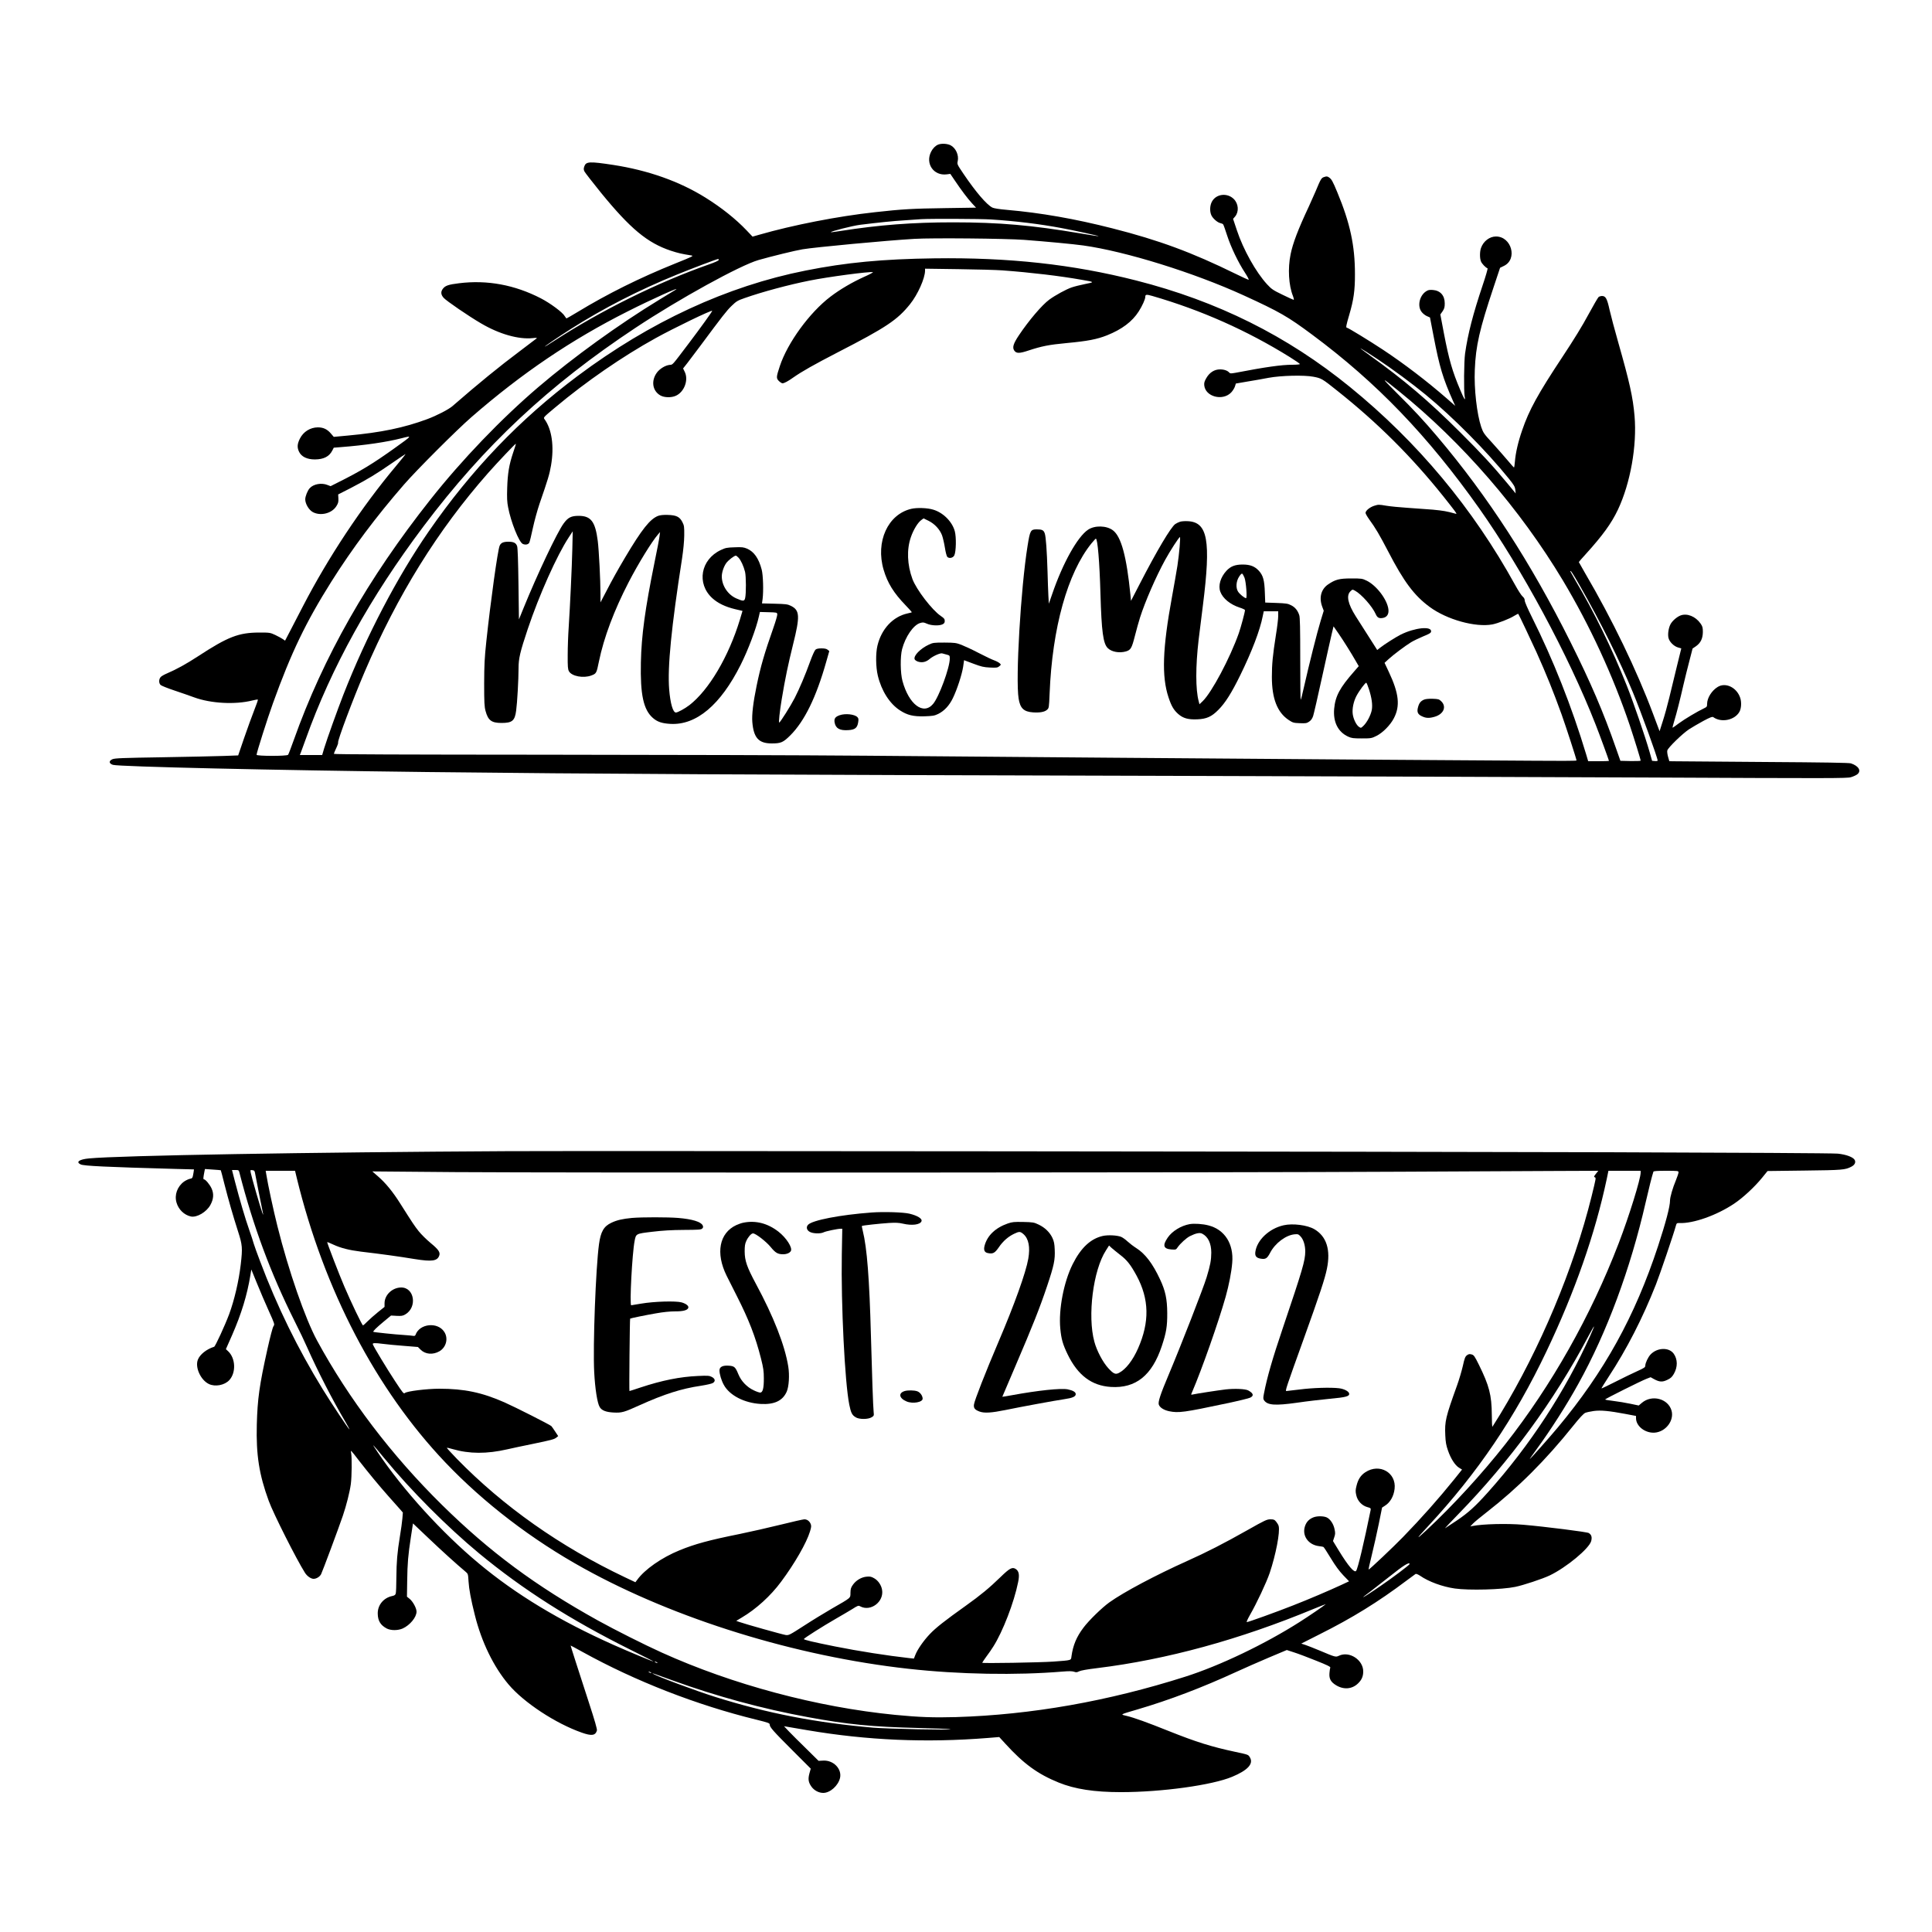 <?xml version="1.0" standalone="no"?>
<!DOCTYPE svg PUBLIC "-//W3C//DTD SVG 20010904//EN"
 "http://www.w3.org/TR/2001/REC-SVG-20010904/DTD/svg10.dtd">
<svg version="1.0" xmlns="http://www.w3.org/2000/svg"
 width="2500pt" height="2500pt" viewBox="0 0 2500 2500"
 preserveAspectRatio="xMidYMid meet">

<g transform="translate(0,2500) scale(0.1,-0.1)"
fill="#000000" stroke="none">
<path d="M12140 23129 c-35 -14 -69 -48 -91 -91 -79 -154 32 -316 202 -294
l46 6 59 -87 c85 -126 163 -230 222 -294 l52 -56 -398 -6 c-423 -6 -555 -13
-912 -53 -477 -52 -1060 -166 -1494 -291 l-88 -25 -77 81 c-139 146 -324 294
-531 423 -338 211 -742 354 -1195 424 -311 47 -353 45 -375 -22 -9 -27 -8 -40
3 -63 8 -16 104 -139 212 -273 381 -467 602 -651 905 -752 95 -31 142 -42 264
-61 36 -6 24 -12 -205 -104 -466 -188 -878 -393 -1273 -633 -71 -43 -132 -78
-135 -78 -3 0 -13 13 -23 29 -27 49 -185 166 -308 230 -339 175 -695 241
-1059 196 -139 -17 -178 -31 -209 -70 -31 -39 -28 -78 9 -119 33 -38 323 -237
483 -330 235 -139 488 -211 671 -191 40 5 57 4 50 -3 -5 -5 -103 -79 -216
-164 -271 -203 -530 -414 -874 -713 -51 -44 -202 -122 -325 -168 -301 -112
-600 -174 -1028 -213 l-183 -17 -36 42 c-48 57 -99 81 -170 81 -99 -1 -187
-56 -232 -145 -35 -70 -38 -115 -11 -171 31 -64 103 -99 205 -99 114 1 185 37
225 115 l19 37 88 7 c320 25 594 65 792 116 138 35 140 38 -87 -125 -288 -206
-444 -301 -741 -449 l-93 -47 -39 15 c-78 32 -182 13 -231 -41 -28 -30 -58
-105 -58 -144 0 -59 47 -138 99 -166 100 -53 244 -17 303 76 24 38 29 55 27
99 l-3 54 165 84 c217 113 329 181 534 323 94 65 171 117 173 116 2 -2 -54
-72 -125 -157 -443 -528 -875 -1179 -1203 -1813 -45 -88 -116 -224 -157 -303
l-74 -142 -29 20 c-16 11 -59 35 -97 53 -67 31 -71 32 -208 32 -268 -1 -405
-54 -795 -309 -152 -99 -274 -166 -397 -219 -34 -14 -71 -35 -82 -46 -27 -27
-28 -82 -2 -105 11 -10 91 -42 178 -71 87 -29 202 -69 256 -89 215 -79 532
-96 753 -40 36 9 68 14 71 11 3 -3 -19 -66 -48 -139 -29 -73 -87 -234 -130
-358 l-77 -225 -188 -7 c-104 -4 -462 -11 -795 -17 -510 -8 -612 -12 -643 -25
-50 -21 -48 -56 5 -73 74 -24 2091 -70 4064 -93 2196 -25 4051 -35 9770 -50
1914 -5 4632 -15 6040 -21 2368 -11 2564 -11 2616 4 31 9 68 26 83 38 55 44
17 108 -83 141 -26 8 -334 13 -1111 18 -591 4 -1112 8 -1157 9 l-82 1 -16 56
c-9 32 -14 68 -10 83 9 36 196 218 281 274 40 26 123 74 185 108 88 47 117 58
129 49 104 -75 277 -39 338 69 25 44 29 126 10 182 -45 134 -189 203 -291 140
-77 -47 -136 -142 -137 -217 0 -37 -3 -42 -37 -58 -87 -41 -256 -142 -329
-196 -43 -33 -79 -58 -81 -56 -2 1 8 41 22 87 32 105 74 271 119 468 19 83 54
222 77 310 l41 159 44 30 c61 43 88 100 89 184 0 58 -4 72 -30 110 -65 92
-174 136 -259 104 -49 -19 -108 -71 -131 -116 -24 -47 -36 -126 -25 -173 11
-52 71 -111 127 -126 l39 -11 -57 -232 c-31 -128 -76 -312 -99 -408 -23 -96
-61 -233 -84 -303 l-41 -129 -84 224 c-213 569 -530 1225 -880 1822 -44 76
-81 141 -81 143 0 3 40 48 88 101 222 245 334 400 418 577 162 344 248 829
215 1213 -21 244 -65 439 -211 952 -45 157 -95 346 -112 420 -32 146 -50 180
-98 180 -14 0 -34 -6 -43 -12 -9 -7 -69 -110 -133 -228 -77 -144 -187 -323
-334 -545 -321 -485 -434 -691 -523 -952 -53 -152 -85 -294 -94 -405 -3 -43
-9 -78 -12 -77 -3 0 -41 42 -84 94 -43 51 -131 151 -195 222 -110 119 -119
133 -145 208 -56 166 -94 495 -83 740 12 309 62 527 242 1065 l85 255 51 25
c178 87 97 380 -104 380 -83 0 -163 -61 -194 -149 -17 -48 -17 -134 0 -174 12
-30 60 -80 85 -89 5 -1 -23 -100 -63 -218 -125 -372 -192 -631 -228 -885 -14
-99 -18 -483 -5 -555 12 -65 -4 -43 -57 83 -103 243 -146 392 -212 735 l-46
243 29 41 c23 35 28 51 28 103 0 102 -58 166 -155 173 -45 3 -61 0 -90 -20
-83 -57 -111 -190 -55 -263 15 -21 46 -45 68 -55 l41 -18 47 -244 c77 -400
119 -540 253 -841 l27 -59 -113 99 c-254 221 -545 444 -823 628 -171 113 -452
285 -467 285 -14 0 -9 30 31 165 57 194 75 316 74 530 0 368 -63 659 -227
1054 -62 150 -76 174 -111 197 -20 13 -30 14 -59 4 -38 -12 -43 -20 -114 -190
-23 -52 -62 -140 -87 -195 -137 -292 -206 -472 -235 -617 -37 -181 -25 -399
31 -539 10 -27 14 -49 9 -49 -5 0 -70 30 -144 66 -122 59 -142 72 -200 135
-144 156 -309 451 -391 700 l-49 147 26 30 c52 63 45 165 -17 227 -83 82 -223
68 -280 -29 -29 -49 -34 -126 -11 -179 17 -41 79 -96 117 -104 16 -3 32 -10
37 -17 5 -6 28 -72 52 -146 48 -148 142 -345 232 -482 32 -49 52 -88 45 -88
-7 0 -82 34 -167 76 -566 278 -993 436 -1595 589 -486 124 -928 201 -1361 239
-106 9 -172 20 -193 30 -76 40 -213 200 -373 436 -83 123 -84 126 -75 165 17
77 -25 170 -92 205 -43 22 -118 26 -161 9z m685 -969 c315 -20 626 -58 910
-111 152 -28 486 -101 482 -105 -2 -2 -109 14 -238 36 -619 105 -1049 143
-1644 143 -526 0 -957 -33 -1460 -112 -66 -10 -121 -18 -123 -16 -11 10 281
84 377 96 243 30 426 49 576 58 94 7 190 13 215 15 119 7 764 5 905 -4z m430
-264 c290 -22 629 -54 760 -72 548 -76 1435 -352 2080 -647 463 -212 569 -273
885 -508 835 -620 1495 -1307 2162 -2249 548 -775 1156 -1903 1505 -2795 50
-126 173 -463 173 -471 0 -2 -60 -4 -134 -4 l-135 0 -26 88 c-187 621 -427
1226 -706 1784 -51 102 -89 190 -89 207 0 20 -9 37 -28 53 -15 12 -58 79 -96
148 -545 990 -1262 1850 -2136 2561 -814 663 -1716 1112 -2770 1380 -821 209
-1646 299 -2610 286 -671 -9 -1143 -54 -1665 -158 -1018 -202 -2013 -663
-2949 -1363 -751 -562 -1374 -1212 -1928 -2012 -408 -590 -808 -1355 -1105
-2114 -76 -195 -210 -568 -248 -692 l-26 -88 -145 0 -144 0 15 38 c8 20 35 96
61 167 330 925 835 1838 1525 2755 785 1043 1619 1824 2744 2569 559 371 1352
808 1590 876 160 46 477 124 570 139 159 27 1088 114 1445 135 231 14 1180 5
1425 -13z m-3955 -260 c0 -8 -47 -30 -122 -56 -669 -235 -1400 -597 -2015
-996 -62 -40 -113 -72 -113 -69 0 6 180 129 335 227 422 269 889 508 1375 705
173 71 516 201 533 202 4 1 7 -5 7 -13z m3675 -135 c365 -27 744 -72 1025
-122 167 -29 167 -29 43 -54 -61 -12 -140 -32 -175 -44 -69 -23 -212 -101
-290 -158 -94 -69 -264 -268 -395 -464 -70 -105 -85 -154 -60 -193 27 -41 65
-42 185 -2 173 57 264 75 497 97 268 25 389 48 520 100 192 77 325 176 410
309 46 72 85 158 85 189 0 32 15 33 92 11 632 -183 1225 -447 1777 -790 72
-45 131 -85 131 -91 0 -5 -43 -9 -98 -9 -138 0 -346 -29 -735 -104 -57 -10
-69 -10 -79 1 -22 27 -67 43 -121 43 -72 0 -135 -39 -177 -112 -25 -43 -30
-61 -27 -95 15 -146 235 -205 346 -94 20 20 42 55 50 77 l13 41 157 27 c86 14
206 35 266 47 163 30 461 37 580 14 105 -20 112 -24 310 -182 521 -414 960
-851 1371 -1365 60 -75 125 -158 144 -184 33 -46 33 -47 9 -40 -107 30 -153
38 -289 51 -85 7 -234 18 -330 24 -96 6 -219 18 -273 27 -93 16 -102 16 -152
0 -59 -18 -115 -64 -115 -93 0 -10 21 -47 46 -82 85 -117 131 -195 248 -419
202 -390 336 -569 536 -716 222 -164 593 -267 811 -226 72 14 224 73 283 111
27 16 50 28 52 26 7 -7 167 -345 236 -497 129 -288 215 -501 325 -805 60 -169
193 -578 193 -596 0 -5 -246 -6 -547 -3 -302 2 -1261 9 -2133 14 -872 6 -2368
17 -3325 25 -957 8 -2390 20 -3185 26 -795 7 -2670 12 -4167 13 -1808 1 -2723
4 -2723 11 0 6 14 39 30 73 17 35 28 68 25 72 -12 19 194 567 343 915 426 996
945 1833 1597 2573 118 134 356 385 360 380 2 -2 -14 -55 -36 -118 -52 -156
-70 -265 -76 -455 -4 -125 -2 -180 12 -250 35 -187 140 -450 189 -473 33 -16
72 -9 85 16 6 11 26 95 46 188 20 93 59 234 86 314 108 312 130 384 149 496
43 248 11 470 -85 601 -16 21 -12 24 142 153 396 332 869 658 1298 895 233
129 719 364 731 353 4 -5 -156 -227 -300 -417 -231 -305 -207 -278 -253 -283
-57 -7 -127 -51 -163 -100 -78 -107 -57 -237 45 -295 51 -29 142 -31 201 -4
110 50 167 207 113 312 l-20 41 56 71 c31 40 104 137 163 216 297 400 345 461
408 522 63 61 78 70 170 102 227 80 569 172 840 226 238 48 772 119 819 109 9
-1 -41 -29 -112 -60 -155 -70 -314 -163 -437 -257 -270 -205 -555 -596 -655
-898 -47 -142 -48 -157 -13 -193 17 -16 38 -30 47 -30 22 0 70 25 140 75 113
79 263 164 576 326 625 321 771 419 934 622 100 124 195 336 195 436 l0 24
428 -6 c235 -3 495 -10 577 -16z m-4235 -252 c-8 -5 -100 -61 -205 -125 -530
-323 -1113 -744 -1570 -1134 -477 -407 -989 -940 -1396 -1455 -809 -1022
-1386 -2036 -1769 -3115 -34 -96 -67 -181 -72 -187 -15 -19 -408 -18 -408 0 0
26 142 474 212 667 236 655 424 1046 756 1574 272 431 575 836 939 1255 163
188 686 711 874 874 653 568 1293 1001 2024 1369 310 157 703 333 615 277z
m9085 -896 c187 -124 447 -316 620 -458 356 -292 787 -727 1079 -1088 67 -83
79 -104 84 -145 l5 -47 -103 125 c-195 235 -343 395 -614 665 -409 408 -728
679 -1176 1000 -186 133 -142 111 105 -52z m278 -416 c820 -663 1566 -1524
2120 -2447 349 -583 648 -1231 866 -1875 58 -174 141 -442 141 -458 0 -4 -59
-6 -131 -5 l-131 3 -58 165 c-162 466 -327 849 -587 1370 -513 1028 -1071
1889 -1723 2659 -173 205 -311 353 -530 570 -209 208 -205 211 33 18z m2339
-2514 c274 -480 514 -964 688 -1383 102 -245 320 -846 320 -882 0 -5 -16 -8
-36 -6 l-36 3 -34 120 c-58 202 -208 639 -293 852 -190 479 -424 957 -673
1376 -32 55 -58 101 -58 103 0 23 32 -25 122 -183z"/>
<path d="M11793 18416 c-304 -70 -466 -425 -359 -789 50 -170 130 -300 284
-459 47 -48 83 -90 81 -91 -2 -2 -28 -9 -57 -15 -188 -42 -336 -200 -388 -417
-24 -101 -22 -275 5 -388 47 -196 153 -363 286 -449 95 -62 172 -81 318 -77
109 4 128 7 178 31 78 39 142 107 189 204 55 113 117 304 133 406 l12 85 120
-45 c104 -39 133 -46 215 -50 85 -4 98 -2 120 16 25 21 25 21 5 40 -11 10 -42
27 -70 37 -27 9 -117 52 -200 95 -82 43 -184 90 -225 106 -69 26 -86 28 -220
29 -136 0 -148 -2 -200 -26 -111 -52 -200 -143 -185 -189 3 -10 22 -24 42 -31
55 -18 107 -6 154 35 43 37 139 79 161 71 7 -2 32 -9 56 -15 41 -11 42 -12 42
-53 0 -117 -139 -495 -216 -586 -125 -149 -313 -8 -396 297 -28 103 -30 316
-5 412 43 162 146 312 233 338 37 11 47 10 89 -9 57 -25 157 -29 201 -8 22 11
29 21 29 44 0 25 -9 36 -52 65 -113 77 -314 339 -366 477 -68 185 -76 383 -20
543 33 96 90 189 135 221 l29 21 64 -31 c79 -39 146 -111 175 -188 11 -31 28
-103 37 -160 9 -59 23 -111 31 -119 24 -25 75 -14 91 20 23 49 27 235 6 312
-33 123 -150 241 -279 279 -73 23 -208 28 -283 11z"/>
<path d="M8517 18325 c-105 -40 -211 -173 -429 -540 -98 -166 -162 -280 -243
-437 l-75 -143 0 105 c0 184 -20 571 -35 690 -32 250 -87 324 -245 325 -98 0
-139 -20 -196 -98 -84 -113 -346 -668 -520 -1097 l-59 -145 -6 455 c-4 303
-10 467 -17 491 -14 43 -44 59 -112 59 -68 0 -99 -14 -115 -53 -25 -60 -116
-713 -172 -1237 -23 -215 -27 -300 -28 -545 0 -247 3 -300 18 -355 33 -122 77
-155 207 -155 138 0 172 28 189 160 14 99 31 404 31 546 0 128 19 210 119 509
148 441 378 955 531 1187 l51 78 -5 -225 c-6 -247 -29 -734 -47 -1015 -7 -99
-13 -261 -13 -360 -1 -152 2 -185 16 -211 36 -65 187 -93 289 -55 66 25 68 28
99 181 64 311 196 661 384 1025 128 247 301 528 381 620 l26 30 -7 -55 c-3
-30 -33 -185 -66 -345 -120 -591 -168 -939 -175 -1287 -9 -417 33 -611 155
-718 57 -50 117 -71 227 -77 335 -19 649 245 910 766 96 191 201 470 235 624
l13 58 111 -3 c110 -3 111 -3 114 -28 1 -14 -21 -90 -49 -170 -117 -332 -167
-505 -218 -752 -45 -217 -64 -378 -56 -471 17 -205 82 -276 249 -277 121 0
149 12 242 104 185 185 335 492 465 951 l40 140 -22 18 c-15 12 -39 17 -79 17
-41 0 -64 -5 -78 -17 -11 -10 -41 -76 -67 -148 -66 -182 -138 -352 -201 -476
-53 -103 -189 -319 -201 -319 -9 0 6 143 33 305 44 266 84 455 146 705 92 367
88 444 -29 501 -43 21 -66 23 -210 27 l-163 4 8 57 c13 103 7 311 -12 381 -38
145 -99 231 -188 270 -45 19 -65 22 -162 18 -100 -3 -118 -7 -178 -35 -262
-123 -317 -434 -111 -623 71 -65 170 -113 297 -143 l94 -22 -34 -114 c-145
-477 -401 -911 -654 -1106 -59 -45 -150 -95 -174 -95 -38 0 -72 117 -87 299
-23 288 28 805 167 1696 16 107 27 216 28 295 1 115 -1 129 -24 174 -35 69
-78 90 -190 93 -55 2 -98 -3 -123 -12z m1040 -542 c31 -34 65 -108 84 -183 14
-60 15 -281 1 -340 -10 -42 -26 -42 -115 -3 -110 49 -187 166 -187 285 0 50
24 124 57 171 25 36 103 97 125 97 5 0 21 -12 35 -27z"/>
<path d="M15270 18249 c-19 -6 -47 -20 -62 -30 -58 -42 -237 -342 -462 -779
l-111 -215 -7 75 c-50 499 -119 755 -226 837 -82 63 -235 67 -322 9 -137 -91
-328 -433 -465 -834 l-43 -124 -6 104 c-3 57 -8 198 -11 313 -8 268 -21 451
-36 493 -14 42 -35 52 -103 52 -80 0 -87 -13 -119 -212 -89 -552 -157 -1725
-116 -1978 20 -125 67 -170 186 -178 87 -6 149 5 180 32 27 24 27 24 35 212
34 850 232 1559 541 1942 28 34 54 62 57 62 23 0 48 -296 60 -715 14 -490 35
-642 94 -701 50 -50 151 -68 237 -43 61 19 74 41 114 198 20 79 50 187 67 240
65 205 206 529 325 746 63 115 179 295 191 295 10 0 -9 -218 -32 -370 -14 -85
-45 -266 -70 -401 -123 -670 -136 -1032 -45 -1304 38 -114 67 -162 125 -214
64 -56 130 -74 248 -69 119 5 184 34 270 121 90 89 173 221 286 452 149 304
255 581 290 763 l13 62 93 0 94 0 0 -62 c0 -34 -13 -145 -30 -247 -41 -262
-52 -375 -52 -541 0 -279 70 -459 218 -557 53 -35 63 -38 143 -41 77 -3 90 -1
121 20 25 17 40 38 52 73 9 28 62 257 117 510 56 253 111 503 124 555 l23 95
66 -95 c66 -96 166 -256 227 -363 l33 -57 -59 -68 c-185 -210 -244 -319 -259
-483 -15 -171 49 -300 181 -361 44 -20 66 -23 175 -23 121 0 128 1 192 33 79
39 178 138 224 227 84 159 67 321 -64 599 l-56 119 51 47 c63 58 218 174 293
220 30 18 100 52 155 75 79 32 101 45 103 62 11 75 -210 52 -393 -39 -66 -34
-209 -124 -267 -170 l-37 -29 -24 38 c-138 217 -200 313 -253 397 -104 164
-126 272 -68 326 24 24 25 24 57 7 84 -46 224 -203 269 -304 20 -46 43 -58 93
-49 53 10 78 50 71 110 -14 126 -154 310 -281 372 -58 28 -66 29 -200 29 -156
0 -207 -14 -302 -79 -89 -62 -117 -171 -73 -288 l19 -51 -40 -131 c-44 -142
-153 -577 -215 -853 -21 -95 -40 -170 -43 -167 -4 3 -6 243 -6 532 0 395 -3
536 -13 563 -20 60 -54 102 -105 127 -42 22 -64 25 -191 30 l-144 5 -5 131
c-5 159 -23 221 -78 281 -53 57 -112 80 -209 80 -98 0 -156 -23 -210 -81 -77
-84 -109 -192 -79 -271 32 -87 128 -165 250 -205 38 -12 69 -27 69 -32 0 -27
-52 -219 -80 -300 -114 -322 -350 -766 -468 -880 l-41 -39 -10 39 c-41 152
-41 451 -1 794 6 47 31 249 56 450 105 836 62 1074 -196 1086 -36 2 -81 -1
-100 -7z m834 -725 c20 -53 36 -264 20 -264 -20 0 -83 52 -104 85 -31 50 -25
133 14 193 15 24 32 42 39 39 7 -2 20 -26 31 -53z m1610 -1442 c36 -111 49
-202 37 -269 -13 -67 -61 -159 -106 -203 -33 -32 -35 -33 -59 -16 -35 22 -74
103 -82 168 -8 68 10 156 46 228 35 68 119 182 130 175 5 -3 20 -40 34 -83z"/>
<path d="M18425 15946 c-42 -19 -62 -44 -76 -98 -17 -62 -3 -93 54 -118 51
-24 92 -25 161 -5 117 34 158 131 85 201 -28 27 -37 29 -112 32 -53 1 -92 -3
-112 -12z"/>
<path d="M10865 15745 c-58 -20 -74 -45 -65 -95 14 -76 66 -105 176 -98 86 5
116 28 128 97 7 43 6 54 -8 70 -35 39 -157 52 -231 26z"/>
<path d="M6580 10104 c-2594 -14 -5035 -56 -5428 -94 -128 -12 -175 -47 -107
-78 42 -19 321 -33 1233 -58 l232 -6 -5 -37 c-13 -77 -14 -79 -49 -85 -18 -4
-52 -20 -75 -36 -87 -64 -126 -172 -97 -271 26 -90 98 -160 185 -180 77 -17
204 57 254 150 41 75 46 144 15 212 -24 53 -80 119 -100 119 -10 0 -8 22 8
104 l6 29 101 -7 c55 -3 102 -8 104 -9 2 -2 23 -83 47 -179 55 -215 111 -409
176 -612 57 -176 60 -214 35 -429 -25 -215 -83 -462 -150 -643 -55 -147 -179
-416 -194 -421 -99 -31 -185 -100 -211 -168 -38 -99 37 -263 143 -314 81 -39
203 -16 264 50 89 97 82 282 -14 373 l-30 28 80 181 c121 277 195 519 237 776
l12 74 73 -179 c40 -99 108 -258 152 -355 78 -173 79 -176 62 -200 -11 -14
-43 -138 -78 -294 -105 -472 -129 -646 -138 -980 -10 -392 30 -646 154 -985
59 -163 358 -756 470 -933 27 -42 76 -77 111 -77 36 0 80 27 97 60 17 33 226
593 281 755 45 131 90 309 104 413 12 92 15 339 4 398 -8 46 -12 51 101 -96
122 -157 258 -322 384 -464 58 -65 124 -138 145 -163 l39 -45 -6 -76 c-3 -42
-18 -147 -32 -232 -35 -214 -44 -325 -46 -535 0 -99 -4 -191 -8 -205 -5 -18
-16 -26 -44 -32 -113 -23 -191 -117 -189 -228 1 -93 36 -150 117 -193 53 -27
143 -27 205 0 95 43 180 146 180 219 0 43 -46 129 -88 164 l-36 29 3 198 c3
236 12 340 48 574 l27 176 196 -186 c172 -164 373 -346 481 -436 36 -30 36
-30 42 -130 6 -99 31 -234 82 -436 87 -348 243 -668 436 -896 199 -235 608
-504 947 -623 127 -45 176 -39 196 27 5 16 -28 130 -103 360 -139 428 -239
738 -237 740 1 1 71 -37 156 -84 686 -379 1477 -687 2246 -875 157 -39 174
-45 174 -64 0 -33 42 -81 296 -335 l235 -235 -17 -61 c-20 -74 -14 -116 26
-172 36 -50 95 -81 153 -81 89 0 194 94 217 194 26 117 -86 232 -219 224 l-59
-3 -158 156 c-88 85 -188 186 -224 223 l-65 69 35 -6 c19 -3 141 -24 270 -46
774 -131 1533 -164 2333 -100 l147 12 77 -84 c238 -262 421 -395 692 -505 209
-85 461 -124 806 -124 527 0 1180 90 1440 199 201 84 278 168 229 250 -22 37
-17 35 -189 72 -313 67 -504 127 -865 271 -274 110 -441 170 -539 194 -88 21
-97 15 137 84 415 122 840 284 1277 485 105 48 295 132 423 186 l233 98 92
-30 c51 -16 179 -64 285 -107 151 -60 191 -80 186 -92 -4 -8 -9 -40 -11 -70
-6 -73 17 -115 86 -157 99 -60 207 -51 284 24 47 45 67 91 67 155 0 150 -180
267 -314 203 -42 -20 -46 -19 -245 65 -75 31 -160 65 -190 75 l-53 17 233 118
c428 214 764 422 1129 697 58 43 111 82 117 86 8 5 31 -5 59 -23 111 -77 289
-142 449 -165 182 -26 610 -15 782 21 104 21 354 104 446 148 215 103 511 348
537 445 13 51 4 82 -32 104 -22 14 -568 83 -848 107 -210 18 -523 10 -655 -16
l-30 -6 35 37 c19 20 100 87 180 149 402 313 759 669 1117 1116 83 104 134
158 156 168 17 7 67 18 110 24 91 12 198 2 410 -38 l137 -26 0 -29 c0 -105
121 -197 244 -187 141 12 251 156 216 284 -44 157 -255 212 -385 101 l-40 -34
-110 23 c-61 13 -158 29 -217 36 -60 7 -108 15 -108 19 0 8 464 240 537 268
l52 20 43 -24 c71 -39 110 -41 173 -10 45 21 61 37 85 78 50 88 50 186 -2 260
-61 86 -214 81 -300 -10 -32 -34 -67 -108 -68 -143 0 -23 -12 -31 -107 -74
-60 -27 -186 -88 -282 -137 -96 -49 -176 -87 -178 -85 -2 2 39 68 91 148 236
360 441 759 614 1198 55 141 229 652 258 760 9 32 13 35 44 34 180 -8 483 99
710 251 114 76 267 218 363 337 l69 85 476 6 c495 6 528 8 610 51 42 22 58 55
42 86 -20 37 -111 71 -219 82 -56 6 -1289 13 -2956 18 -2871 9 -13263 19
-14245 14z m-3481 -281 c179 -695 403 -1298 711 -1914 60 -118 134 -274 165
-345 137 -308 328 -681 495 -963 33 -56 56 -100 51 -97 -15 9 -241 350 -343
516 -327 532 -591 1071 -814 1663 -36 94 -72 195 -80 222 -7 28 -34 109 -59
180 -51 144 -123 389 -184 623 l-39 152 43 0 c43 0 45 -1 54 -37z m204 -18 c7
-40 77 -394 102 -515 3 -14 -2 -7 -10 15 -20 50 -141 467 -150 518 -7 38 -7
39 21 35 26 -3 30 -8 37 -53z m537 -47 c354 -1452 1027 -2740 1923 -3682 500
-525 1120 -1000 1792 -1371 1187 -657 2741 -1137 4200 -1299 655 -73 1395 -86
1995 -36 85 7 123 6 148 -2 27 -10 38 -9 65 5 21 11 105 26 237 42 896 110
1842 369 2799 766 90 37 160 64 155 60 -24 -22 -224 -158 -336 -229 -449 -286
-1033 -566 -1480 -708 -998 -318 -1990 -493 -2967 -523 -286 -8 -475 -2 -791
29 -1006 99 -2100 391 -3019 807 -226 102 -603 292 -822 413 -809 449 -1400
887 -2018 1495 -654 644 -1208 1373 -1619 2130 -153 283 -367 898 -512 1478
-52 207 -124 541 -145 675 l-7 42 190 0 190 0 22 -92z m16811 53 c-26 -32 -28
-40 -15 -45 18 -7 19 -2 -42 -251 -231 -932 -665 -1965 -1181 -2815 -52 -85
-98 -158 -101 -162 -4 -4 -8 66 -8 155 -2 255 -33 375 -167 647 -56 113 -65
126 -95 134 -27 7 -38 5 -60 -11 -22 -17 -31 -38 -53 -139 -15 -65 -48 -177
-74 -249 -150 -417 -161 -465 -153 -648 4 -89 11 -129 35 -197 36 -105 92
-192 144 -223 l38 -23 -100 -125 c-205 -254 -425 -502 -664 -748 -123 -127
-434 -421 -445 -421 -3 0 15 84 41 188 25 103 66 283 90 401 l43 213 37 24
c68 42 114 123 125 218 25 211 -196 336 -379 215 -59 -39 -93 -91 -113 -172
-15 -58 -15 -76 -4 -125 16 -74 74 -135 144 -154 42 -11 46 -15 42 -38 -87
-426 -166 -760 -188 -787 -23 -29 -99 59 -223 261 l-76 125 16 48 c14 41 15
56 4 106 -14 70 -58 133 -104 153 -45 18 -126 18 -173 -2 -56 -23 -91 -62
-108 -121 -35 -120 49 -234 184 -250 28 -3 54 -8 59 -12 5 -3 48 -69 94 -145
58 -96 108 -164 160 -219 l76 -79 -96 -45 c-157 -73 -433 -191 -631 -268 -210
-83 -576 -215 -596 -215 -7 0 9 36 38 88 87 150 215 422 258 548 79 235 136
530 116 607 -3 14 -18 39 -32 56 -22 27 -32 31 -75 31 -45 0 -71 -12 -292
-137 -315 -178 -535 -290 -787 -403 -405 -182 -818 -401 -1004 -534 -95 -68
-266 -234 -336 -328 -90 -119 -135 -227 -155 -370 -7 -55 7 -51 -235 -69 -170
-12 -920 -25 -920 -15 0 3 24 39 53 79 30 39 70 98 90 130 123 193 269 571
322 836 19 93 10 141 -31 168 -45 29 -79 11 -198 -105 -144 -140 -255 -232
-451 -372 -267 -190 -389 -286 -464 -366 -80 -84 -160 -199 -187 -270 l-18
-46 -60 6 c-284 32 -651 89 -961 151 -289 58 -406 86 -403 96 5 13 248 167
408 259 80 46 179 104 221 130 69 44 77 47 100 34 135 -73 310 59 283 214 -10
60 -50 119 -100 148 -38 22 -54 26 -99 22 -68 -6 -138 -47 -179 -106 -25 -35
-30 -53 -31 -102 -1 -72 14 -59 -240 -205 -93 -54 -257 -154 -363 -223 -186
-120 -195 -124 -235 -119 -41 6 -522 141 -601 169 l-39 14 70 42 c187 110 376
282 511 465 174 233 329 503 373 649 18 58 19 73 9 99 -16 37 -46 59 -82 59
-15 0 -152 -31 -305 -69 -153 -38 -393 -92 -533 -121 -397 -80 -576 -129 -775
-210 -233 -95 -454 -249 -551 -385 l-22 -29 -133 63 c-839 398 -1575 917
-2178 1535 -73 76 -131 139 -129 141 2 3 36 -4 74 -16 218 -63 442 -64 709 -3
61 14 205 45 320 68 256 53 287 61 316 85 l22 18 -39 59 c-21 32 -43 64 -49
70 -16 17 -470 247 -606 307 -292 129 -522 177 -844 177 -160 0 -420 -32 -445
-55 -16 -14 -25 -3 -127 152 -106 161 -274 439 -288 476 -8 20 18 22 135 7 41
-6 159 -17 262 -25 l186 -15 34 -34 c62 -62 160 -70 245 -21 88 52 117 168 61
252 -86 131 -320 106 -371 -40 -5 -12 -14 -16 -29 -13 -13 3 -66 7 -118 11
-110 6 -393 36 -399 41 -8 7 41 55 136 134 l93 77 72 -4 c63 -3 79 -1 113 19
157 92 118 349 -54 348 -114 -1 -214 -95 -215 -203 l0 -48 -85 -68 c-47 -38
-108 -92 -136 -120 -27 -28 -53 -51 -58 -51 -11 0 -153 296 -241 502 -68 158
-227 571 -222 576 2 1 36 -13 77 -32 99 -46 207 -73 359 -92 270 -32 483 -61
695 -96 225 -36 294 -26 319 45 15 42 -9 78 -111 162 -53 44 -122 112 -154
152 -56 71 -73 96 -237 355 -100 159 -193 272 -294 359 l-70 61 1073 -9 c1352
-10 10167 -7 12224 5 847 5 1771 9 2053 10 l514 2 -31 -39z m579 16 c0 -83
-150 -566 -285 -917 -361 -940 -869 -1839 -1468 -2600 -303 -385 -680 -796
-1022 -1114 -141 -131 -134 -115 26 57 638 687 1121 1399 1531 2262 367 771
628 1517 779 2228 l22 107 209 0 208 0 0 -23z m490 3 c0 -11 -15 -57 -34 -103
-41 -97 -76 -219 -76 -261 0 -78 -54 -283 -155 -591 -300 -911 -695 -1625
-1300 -2350 -113 -135 -353 -405 -360 -405 -2 0 38 58 90 129 181 247 391 576
539 845 370 666 675 1491 871 2348 38 167 83 347 100 396 3 9 45 12 165 12
153 0 160 -1 160 -20z m-1141 -2111 c-325 -723 -782 -1423 -1325 -2029 -164
-183 -253 -264 -404 -366 -74 -50 -142 -94 -150 -99 -8 -5 66 75 165 176 673
690 1245 1471 1687 2305 39 74 73 133 75 131 2 -2 -20 -55 -48 -118z m-15609
-1585 c353 -428 814 -890 1230 -1235 568 -469 1177 -857 1955 -1245 171 -84
306 -154 302 -154 -14 0 -326 130 -517 215 -699 312 -1265 654 -1745 1055
-477 397 -982 953 -1309 1440 -87 129 -79 122 84 -76z m13270 -1373 c0 -11
-224 -180 -377 -284 -129 -89 -223 -149 -223 -144 0 3 44 37 98 77 53 41 160
124 238 186 186 149 264 197 264 165z m-9740 -1271 c8 -5 11 -10 5 -10 -5 0
-17 5 -25 10 -8 5 -10 10 -5 10 6 0 17 -5 25 -10z m-80 -130 c8 -5 11 -10 5
-10 -5 0 -17 5 -25 10 -8 5 -10 10 -5 10 6 0 17 -5 25 -10z m285 -105 c567
-205 1158 -366 1746 -474 512 -95 837 -127 1433 -141 226 -6 412 -13 415 -16
12 -13 -816 5 -999 20 -740 64 -1366 185 -2039 396 -249 78 -757 267 -810 301
-21 14 -22 14 254 -86z"/>
<path d="M11275 9310 c-404 -30 -766 -100 -819 -159 -28 -30 -17 -71 24 -92
42 -23 139 -25 178 -5 27 14 180 46 220 46 l21 0 -6 -332 c-11 -646 39 -1660
97 -1946 21 -104 36 -134 83 -162 45 -28 159 -28 205 0 31 19 32 22 27 68 -7
61 -22 495 -35 982 -20 749 -51 1144 -106 1364 -8 32 -13 60 -11 62 7 7 230
31 352 39 85 5 126 3 178 -9 118 -28 224 -14 241 31 13 33 -51 73 -156 98 -78
19 -332 27 -493 15z"/>
<path d="M8178 9240 c-124 -12 -194 -28 -266 -62 -99 -46 -139 -116 -161 -278
-42 -307 -80 -1312 -62 -1656 11 -213 40 -401 71 -451 27 -45 82 -66 181 -71
105 -5 132 2 339 96 315 142 537 213 788 250 75 12 144 27 158 37 35 23 28 55
-16 78 -31 16 -51 18 -179 12 -231 -10 -465 -57 -743 -149 -75 -25 -139 -46
-143 -46 -5 0 4 930 9 937 4 5 198 45 332 68 94 17 185 26 247 26 103 -1 162
14 173 44 10 25 -25 54 -85 72 -75 21 -356 13 -526 -16 -66 -11 -123 -21 -127
-21 -23 0 12 669 44 833 18 94 17 93 228 118 131 16 250 23 408 24 192 1 225
3 239 18 13 13 14 21 6 40 -22 47 -135 82 -318 97 -137 11 -468 11 -597 0z"/>
<path d="M9622 9179 c-24 -4 -67 -19 -95 -32 -220 -103 -269 -362 -125 -654
24 -49 85 -169 135 -268 154 -304 239 -523 310 -803 31 -124 37 -164 37 -257
1 -128 -14 -185 -47 -185 -12 0 -51 13 -85 30 -87 41 -161 118 -197 206 -39
95 -52 107 -123 112 -80 6 -122 -15 -122 -61 0 -48 24 -129 56 -187 74 -136
265 -235 477 -247 177 -10 285 41 337 159 29 66 38 214 20 326 -44 273 -189
644 -420 1072 -114 213 -143 295 -144 415 0 72 4 100 21 137 24 53 64 98 87
98 34 0 170 -105 228 -176 63 -77 93 -94 162 -94 45 0 84 16 99 41 26 42 -58
173 -162 253 -139 107 -292 146 -449 115z"/>
<path d="M13040 9168 c-160 -56 -264 -156 -299 -285 -16 -58 -2 -90 43 -98 65
-13 89 0 142 77 53 78 122 138 199 174 65 31 77 30 119 -6 67 -59 88 -168 62
-318 -31 -179 -179 -592 -388 -1081 -165 -387 -309 -754 -315 -806 -6 -47 12
-68 74 -91 62 -22 153 -16 331 20 213 44 638 122 766 141 105 15 146 34 146
65 0 27 -36 48 -104 62 -89 17 -379 -13 -723 -76 -68 -13 -123 -21 -123 -20 0
2 77 182 171 401 225 525 314 750 409 1033 90 269 104 339 98 471 -3 74 -9
106 -30 151 -34 72 -96 133 -178 172 -61 29 -73 31 -200 34 -120 2 -142 0
-200 -20z"/>
<path d="M15395 9160 c-112 -20 -227 -90 -285 -175 -69 -101 -56 -145 47 -153
57 -4 61 -3 79 24 35 52 113 123 161 148 78 39 128 49 160 32 76 -39 117 -126
117 -246 -1 -97 -12 -159 -60 -317 -43 -142 -329 -876 -494 -1268 -105 -248
-137 -347 -125 -381 14 -38 64 -70 133 -85 122 -25 191 -16 742 101 153 32
293 66 309 75 49 25 40 56 -27 93 -36 20 -176 26 -292 13 -100 -12 -380 -55
-428 -66 -22 -5 -22 -5 -6 32 125 291 341 904 434 1233 43 154 75 318 85 440
21 244 -97 429 -306 483 -74 20 -184 27 -244 17z"/>
<path d="M16610 9145 c-187 -42 -345 -191 -366 -345 -7 -53 12 -77 69 -87 65
-10 83 1 123 77 64 123 202 227 315 238 45 4 51 2 79 -28 37 -40 60 -114 60
-194 -1 -120 -33 -229 -292 -996 -131 -386 -204 -640 -242 -840 -12 -59 -11
-72 1 -90 45 -64 142 -71 427 -31 121 18 311 40 424 51 210 19 257 32 250 68
-6 29 -65 60 -131 68 -105 13 -344 6 -510 -16 -87 -11 -164 -20 -172 -20 -17
0 0 50 225 675 210 584 274 778 300 906 51 246 -4 420 -162 513 -92 54 -279
78 -398 51z"/>
<path d="M14270 9007 c-158 -36 -284 -154 -390 -366 -115 -230 -183 -585 -160
-831 13 -138 32 -204 95 -335 132 -272 311 -406 560 -422 322 -20 532 149 658
527 59 177 72 256 71 430 -1 181 -24 288 -93 435 -96 206 -192 331 -308 405
-38 24 -88 63 -113 86 -25 24 -62 50 -82 59 -52 21 -171 27 -238 12z m225
-245 c89 -68 135 -127 213 -270 163 -303 169 -598 19 -939 -69 -157 -159 -272
-247 -318 -46 -24 -71 -13 -139 61 -70 76 -149 226 -180 342 -91 334 -16 926
150 1182 l40 63 32 -30 c18 -16 68 -57 112 -91z"/>
<path d="M11707 7000 c-86 -26 -73 -94 25 -135 79 -33 209 -10 207 37 -1 39
-33 82 -70 95 -39 14 -121 15 -162 3z"/>
</g>
</svg>
